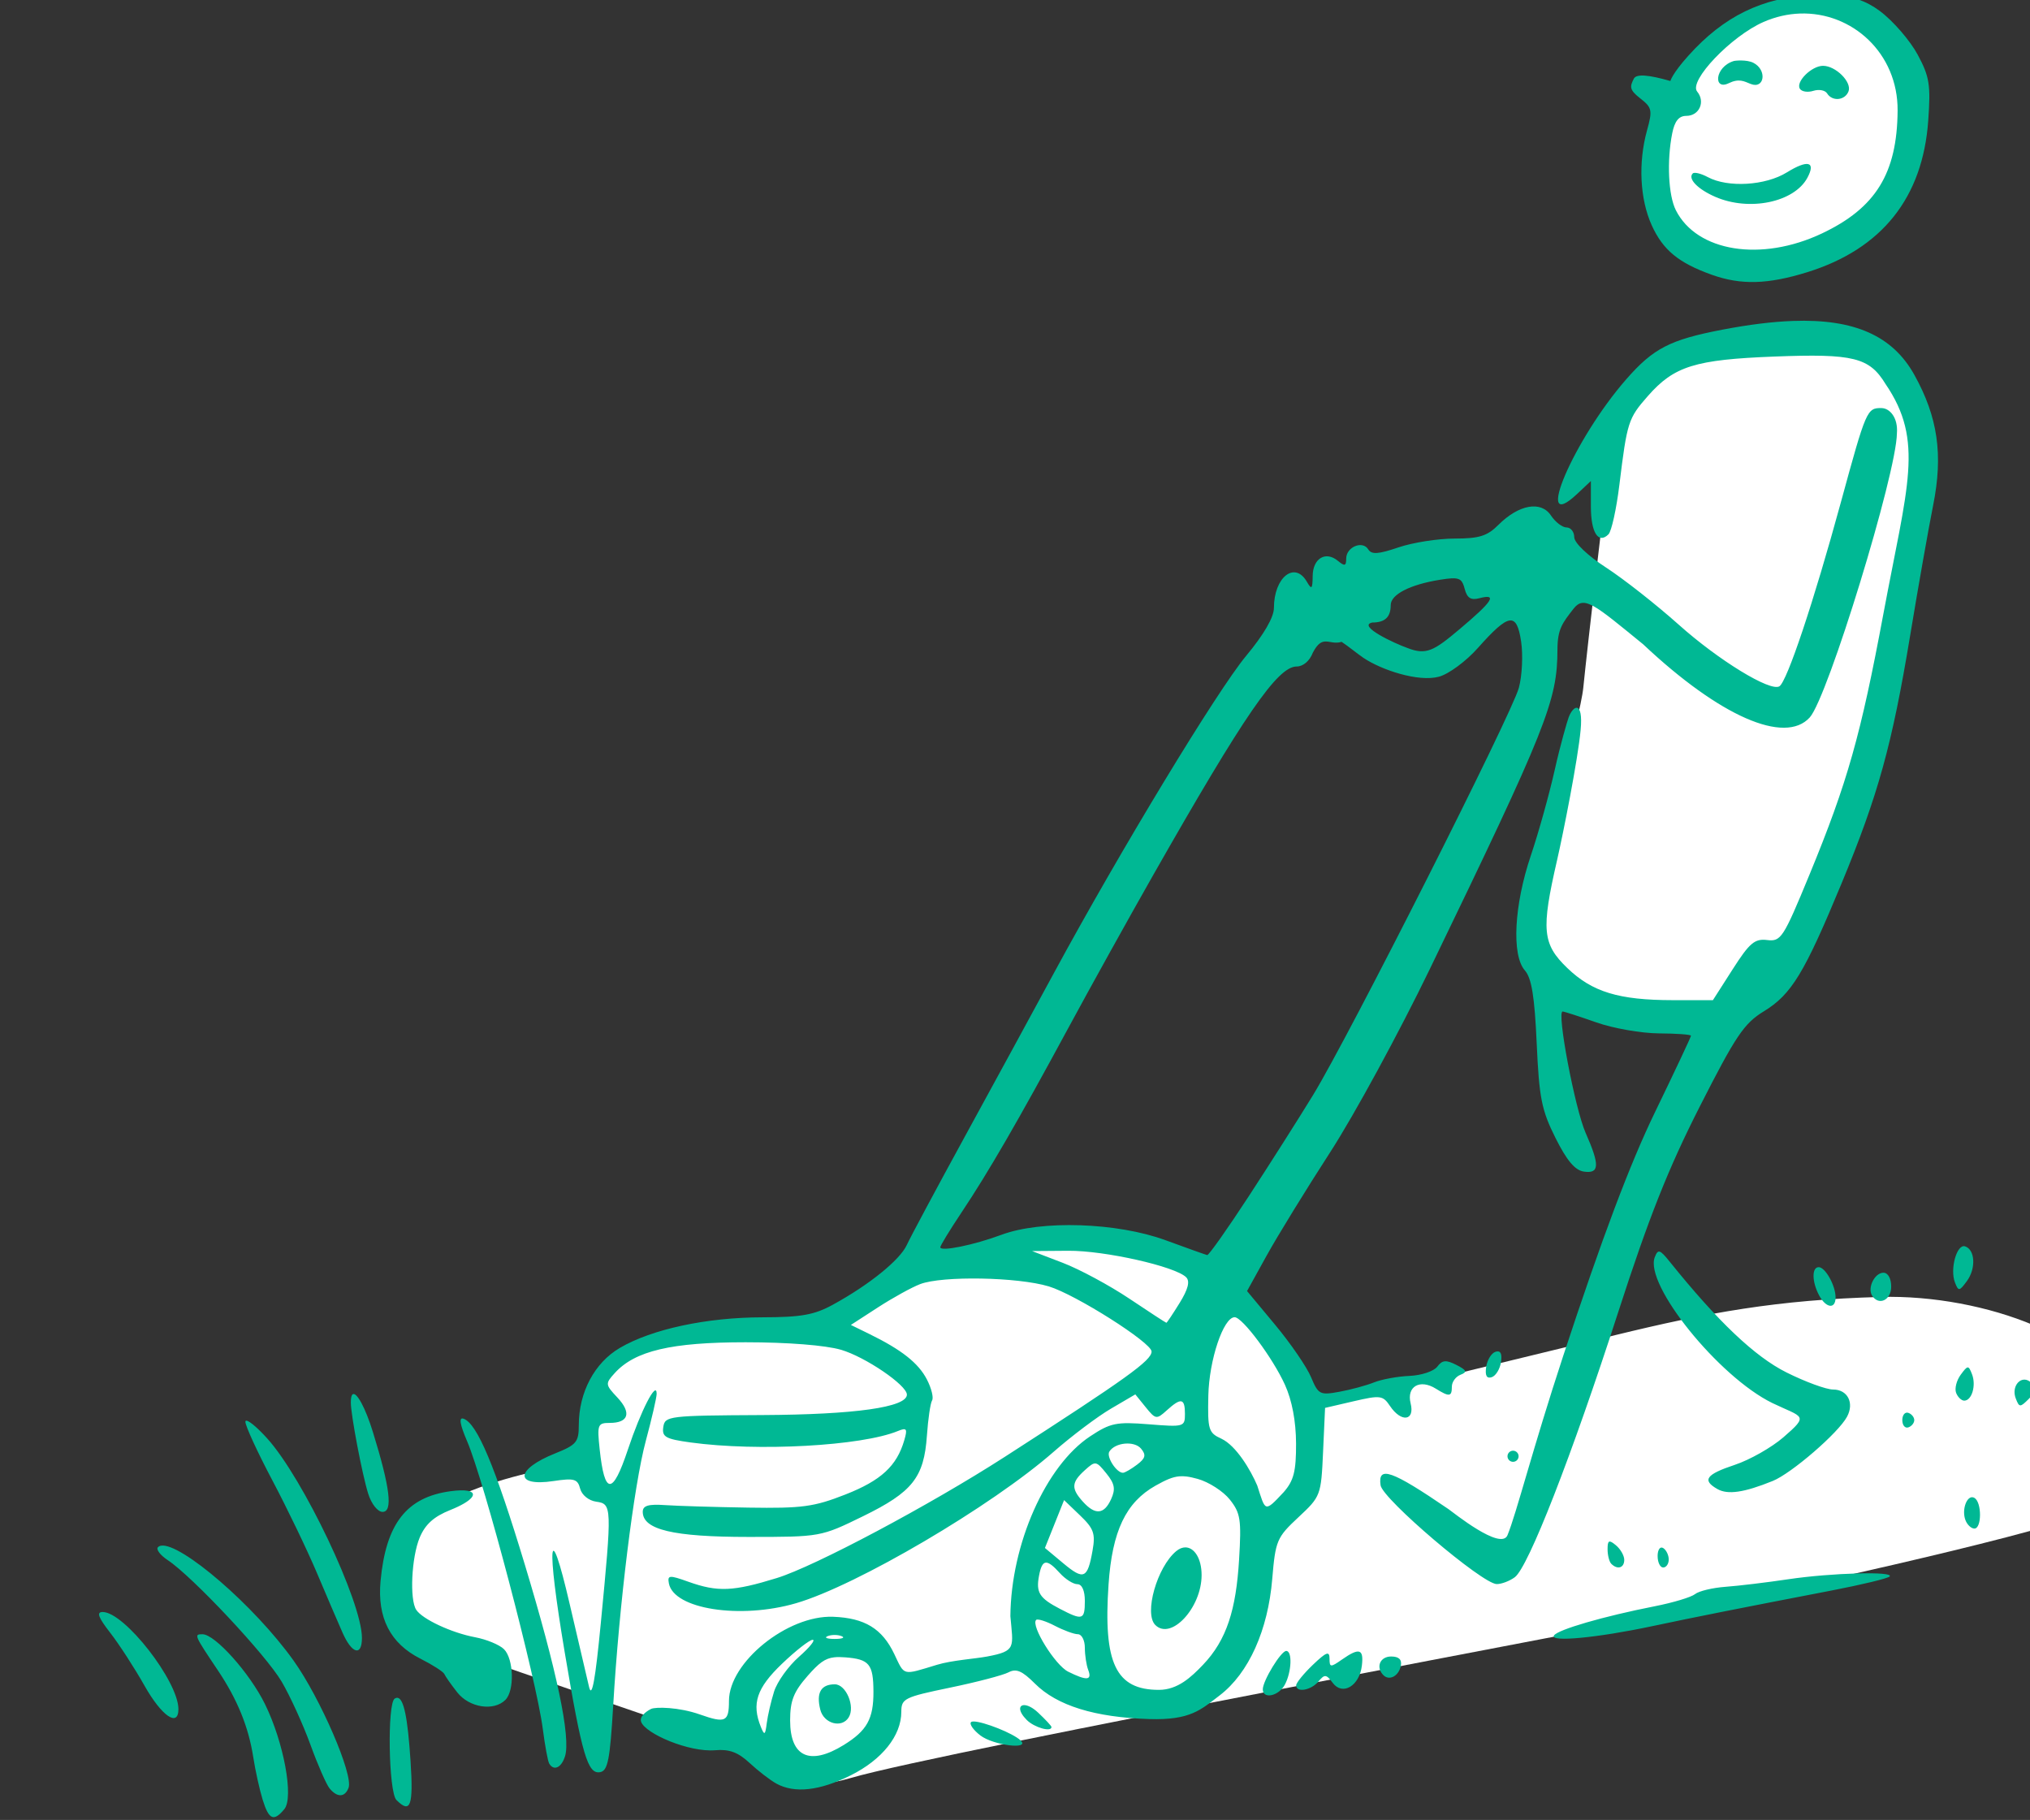 <?xml version="1.0" ?><svg height="310.39mm" viewBox="0 0 346.274 310.39" width="346.274mm" xmlns="http://www.w3.org/2000/svg">
    <rect x="0" y="0" width="346.274" height="310.39" fill="#333333" stroke="none"/>
    <g paint-order="markers stroke fill">
        <path d="m 44982.26,124.357 c -34.497,0.094 -85.648,25.177 -101.352,72.158 -21.649,64.771 12.773,82.939 47.858,98.654 62.733,3.201 99.111,-33.322 112.045,-76.537 12.935,-43.216 -12.167,-84.65 -44.938,-92.775 -4.096,-1.016 -8.685,-1.513 -13.613,-1.5 z m -3.623,219.537 c -13.594,0.266 -29.014,1.803 -46.153,3.658 -68.553,7.421 -78.252,32.739 -81.97,55.875 -3.719,23.136 -16.979,139.251 -19.243,162.096 -2.263,22.845 -26.998,97.781 -33.466,138.523 -6.467,40.742 8.246,55.728 45.756,66.641 0,0 8.893,4.074 46.564,5.529 37.672,1.455 86.984,-62.858 101.859,-95.598 14.874,-32.739 63.379,-215.35 56.75,-279.082 -4.971,-47.799 -29.316,-58.441 -70.097,-57.643 z m -472,572.521 c -5.643,-0.164 -11.262,0.047 -16.817,0.67 -44.436,4.982 -96.054,27.468 -121.789,44.703 -25.734,17.235 -42.49,15.619 -64.783,15.889 -22.293,0.269 -82.291,5.387 -101.592,26.797 -19.301,21.41 -14.029,60.176 -14.029,60.176 0,0 -110.872,13.963 -116.887,57.24 -3.93,28.275 -0.448,49.416 16.908,56.553 17.355,7.136 159.791,55.476 190.762,66.383 l 16.166,-5.562 c 0,0 7.132,45.401 65.334,28.301 58.201,-17.101 516.652,-102.578 533.709,-106.617 17.056,-4.04 169.668,-35.951 239.24,-56.283 69.573,-20.332 51.619,-34.472 43.539,-76.887 -8.079,-42.415 -87.227,-71.499 -153.658,-69.748 -66.43,1.75 -112.214,10.233 -170.715,24.506 -58.501,14.273 -193.015,46.877 -193.015,46.877 0,0 -12.239,-38.482 -44.219,-67.197 -27.982,-25.126 -68.654,-44.648 -108.154,-45.799 z" fill="#FFFFFF" transform="translate(164.876,-35.645) matrix(0.265,0,0,0.265,-10896.99,648.985) translate(-3313.529,-2437.82)"/>
        <path d="m 41678.344,-2317.963 c -3.939,-0.249 -8.128,-0.225 -12.627,0.035 -33.02,1.91 -57.543,13.88 -80.303,39.195 -10.618,11.809 -11.66,16.375 -11.66,16.375 -13.875,-3.962 -21.909,-4.748 -23.536,-1.486 -2.474,4.961 -3.124,7.03 4.041,12.588 7.691,5.964 8.065,7.689 4.492,20.557 -5.79,20.862 -4.637,44.372 3,61.195 7.246,15.957 17.285,24.222 38.733,31.877 18.715,6.679 36.042,6.2 61.418,-1.697 48.012,-14.943 74.305,-47.902 77.834,-97.562 1.641,-23.086 0.81,-28.268 -6.787,-42.408 -4.76,-8.859 -15.667,-21.634 -24.413,-28.152 -8.825,-6.577 -18.377,-9.77 -30.193,-10.516 z m -21.18,12.186 c 33.495,-1.147 63.139,25.434 62.856,62.502 -0.315,40.333 -14.058,62.629 -48.719,79.025 -38.997,18.45 -80.454,11.868 -94.012,-14.926 -4.853,-9.591 -5.9,-31.763 -2.339,-49.559 1.565,-7.834 4.282,-11.185 9.062,-11.185 8.356,0 12.417,-9.094 6.982,-15.641 -5.645,-6.805 21.836,-35.634 42.688,-44.779 7.819,-3.43 15.753,-5.173 23.482,-5.438 z m -37.541,30.213 c -2.505,-0.053 -4.612,0.2 -5.131,0.361 -12.298,3.833 -13.171,19.129 -3.203,14.277 6.674,-3.249 9.801,-1.279 14.188,0.469 8.87,3.533 10.71,-9.07 1.656,-13.637 -2.104,-1.061 -5.005,-1.418 -7.51,-1.471 z m 52.395,3.43 c -7.331,0 -17.699,10.252 -14.918,14.752 1.168,1.89 5.074,2.501 8.68,1.355 3.604,-1.144 7.592,-0.405 8.859,1.643 3.312,5.364 11.521,4.585 13.781,-1.307 2.279,-5.935 -8.206,-16.443 -16.402,-16.443 z m -9.518,63.273 c -2.322,-0.596 -7.037,1.157 -13.812,5.344 -13.758,8.503 -37.913,9.934 -50.848,3.012 -4.313,-2.313 -8.672,-3.37 -9.683,-2.357 -3.359,3.357 3.157,10.115 14.513,15.059 21.892,9.527 50.827,3.522 59.295,-12.309 2.789,-5.209 2.858,-8.152 0.535,-8.748 z m -9.945,100.926 v 0 c -13.312,0.481 -28.346,2.364 -45.287,5.605 -33.696,6.447 -44.514,12.023 -61.899,31.91 -33.752,38.607 -60.505,100.936 -31.714,73.891 l 8.931,-8.393 v 16.521 c 0,16.7 4.831,24.282 11.328,17.785 1.947,-1.949 5.098,-16.223 7.002,-31.723 5.004,-40.747 5.673,-42.839 18.358,-57.285 16.883,-19.229 30.36,-23.433 81.437,-25.4 50.957,-1.963 61.102,0.548 71.576,17.723 25.056,36.761 14,65.344 -1.394,147.746 -14.596,78.133 -22.997,108.318 -47.709,168.236 -16.76,40.643 -18.221,42.891 -27.143,41.816 -8.015,-0.967 -11.337,1.849 -22.173,18.793 l -12.75,19.928 -25.84,-0.022 c -34.709,-0.026 -51.865,-5.26 -67.903,-20.713 -16.017,-15.435 -16.875,-24.547 -6.554,-69.367 3.915,-17 13.422,-64.8 15.177,-83.912 1.755,-19.113 -4.815,-15.875 -7.746,-7.941 -0.935,2.531 -5.34,17.654 -8.859,33.404 -3.522,15.75 -10.482,40.717 -15.467,55.482 -10.784,31.936 -12.453,64.05 -3.842,73.891 4.354,4.973 6.276,16.8 7.625,46.953 1.575,35.132 3.127,42.945 12.08,60.853 7.316,14.631 12.592,20.873 18.327,21.688 10.048,1.427 10.291,-4.122 1.097,-24.906 -6.883,-15.563 -18.776,-78.361 -14.795,-78.135 1.136,0.064 10.923,3.232 21.75,7.041 10.828,3.809 28.949,6.977 40.27,7.043 11.321,0.064 20.584,0.74 20.584,1.504 0,0.763 -10.433,22.912 -23.182,49.219 -16.165,33.356 -34.039,80.809 -59.062,156.81 -19.736,59.94 -30.149,101.585 -35.881,115.441 -4.221,10.205 -35.153,-14.879 -37.986,-16.811 -36.661,-25.032 -45.546,-28.15 -43.698,-15.336 1.275,8.848 65.473,63.468 74.737,63.588 3.069,0.04 8.312,-1.943 11.652,-4.404 8.69,-6.403 36.492,-77.639 66.512,-170.422 19.766,-61.094 32.201,-92.444 52.525,-132.441 23.185,-45.624 28.521,-53.559 41.275,-61.35 17.806,-10.876 26.089,-24.505 50.057,-82.381 23.595,-56.974 32.481,-89.096 44.158,-159.648 5.176,-31.273 11.829,-68.941 14.783,-83.705 6.501,-32.506 3.009,-56.69 -12.117,-83.897 -13.872,-24.953 -38.302,-36.127 -78.238,-34.684 z m 57.223,56.08 c -9.506,-0.138 -9.975,0.94 -26.297,60.711 -17.504,64.102 -34.613,115.294 -39.559,118.35 -5.86,3.624 -39.111,-16.723 -64.728,-39.611 -14.4,-12.866 -35.432,-29.404 -46.735,-36.748 -12.034,-7.822 -20.562,-15.948 -20.582,-19.617 -0.02,-3.445 -2.25,-6.264 -4.965,-6.264 -2.711,0 -7.236,-3.474 -10.054,-7.719 -6.385,-9.615 -20.686,-7.046 -33.807,6.074 -7.183,7.185 -12.366,8.803 -28.201,8.803 -10.669,0 -26.927,2.555 -36.125,5.678 -13.033,4.426 -17.326,4.707 -19.449,1.27 -3.656,-5.914 -14.188,-1.53 -14.188,5.906 0,4.833 -0.977,5.109 -5.324,1.502 -7.902,-6.559 -16.126,-1.649 -16.262,9.693 -0.09,8.492 -0.649,9.035 -3.759,3.691 -7.838,-13.454 -21.188,-2.789 -21.188,16.926 0,5.957 -6.496,17.142 -17.926,30.877 -18.562,22.305 -81.187,125.611 -123.46,203.658 -13.326,24.609 -39.214,72.127 -57.525,105.596 -18.313,33.468 -35.13,64.878 -37.381,69.799 -4.423,9.688 -24.187,25.662 -47.607,38.48 -11.982,6.558 -20.401,8.063 -45.282,8.107 -36.062,0.063 -71.193,7.594 -91.83,19.689 -16.315,9.56 -26.429,28.597 -26.429,49.74 0,10.854 -1.528,12.679 -15.204,18.15 -25.726,10.295 -26.422,21.602 -1.089,17.803 13.332,-1.999 15.525,-1.374 17.166,4.894 1.072,4.1 5.513,7.701 10.345,8.385 10.137,1.433 10.193,2.933 2.955,78.096 -3.543,36.794 -5.735,48.744 -7.558,41.166 -1.413,-5.873 -7.055,-30.008 -12.538,-53.633 -13.244,-57.057 -15.047,-39.462 -3.182,31.08 11.163,66.394 14.858,78.887 22.873,77.356 4.93,-0.943 6.33,-8.108 8.375,-42.893 3.807,-64.754 13.283,-141.65 20.981,-170.283 3.845,-14.296 6.991,-27.944 6.991,-30.328 0,-8.941 -10.125,10.707 -18.557,36.018 -9.803,29.423 -14.955,29.343 -18.121,-0.281 -1.703,-15.918 -1.288,-17.002 6.481,-17.002 12.191,0 14.152,-6.512 4.924,-16.336 -7.829,-8.336 -7.892,-8.9 -1.724,-15.715 12.974,-14.338 36.375,-19.85 84.269,-19.85 26.972,-10e-4 51.345,1.916 61.364,4.83 15.614,4.539 42.441,22.788 42.441,28.867 0,8.14 -33.316,12.849 -93.068,13.152 -60.384,0.308 -62.681,0.586 -63.739,7.691 -0.948,6.382 1.411,7.714 17.567,9.936 43.206,5.943 110.03,2.27 133.386,-7.334 5.743,-2.36 6.33,-1.54 4.184,5.85 -4.835,16.64 -14.926,25.955 -37.867,34.967 -20.281,7.966 -27.916,8.999 -62.481,8.455 -21.655,-0.34 -45.816,-1.067 -53.689,-1.615 -10.731,-0.746 -14.32,0.339 -14.32,4.326 0,11.505 19.578,16.156 68.009,16.156 46.449,0 46.585,-0.025 73.801,-13.33 31.802,-15.547 39.228,-24.912 41.098,-51.852 0.745,-10.717 2.241,-20.926 3.332,-22.686 1.086,-1.761 -0.423,-7.842 -3.358,-13.514 -5.45,-10.541 -16.273,-19.074 -37.15,-29.293 l -11.768,-5.76 17.409,-11.279 c 9.572,-6.203 21.818,-12.956 27.211,-15.006 14.269,-5.424 62.702,-4.564 82.752,1.471 17.191,5.174 66.187,36.205 66.187,41.918 0,5.772 -15.97,17.231 -94.408,67.74 -48.393,31.162 -122.404,70.514 -146.781,78.043 -28.18,8.705 -38.104,9.119 -56.998,2.381 -12.276,-4.383 -13.509,-4.281 -12.518,1.051 3.088,16.583 45.861,23.259 81.861,12.775 38.932,-11.336 125.85,-62.423 165.819,-97.465 11.602,-10.171 28.172,-22.642 36.824,-27.713 l 15.734,-9.221 6.682,8.254 c 6.387,7.886 6.987,7.974 13.57,2.018 9.222,-8.346 11.694,-7.859 11.694,2.305 0,8.311 -0.613,8.487 -23.247,6.67 -20.919,-1.679 -24.701,-0.902 -37.775,7.75 -28.572,18.904 -50.934,69.32 -51.344,115.734 1.724,20.045 4.076,22.402 -14.937,25.965 -7.961,1.492 -22.636,2.4 -32.297,5.332 -22.608,6.858 -20.693,7.34 -27.506,-6.945 -7.796,-16.347 -19.045,-23.194 -39.365,-23.963 -29.367,-1.111 -67.035,29.316 -67.035,54.147 0,13.473 -2.264,14.533 -18.672,8.744 -13.668,-4.823 -28.476,-4.947 -31.442,-3.6 -0.996,0.453 -7.863,4.163 -6.439,8.268 2.675,7.706 30.948,19.775 47.678,18.334 9.098,-0.784 14.728,1.301 22.17,8.213 5.485,5.094 13.194,11.04 17.129,13.213 h -0.01 c 11.78,6.499 27.9,4.725 47.974,-5.279 20.202,-10.067 32.529,-25.525 32.549,-40.826 0.01,-8.569 1.873,-9.495 31.336,-15.596 17.227,-3.567 34.183,-8.005 37.682,-9.861 4.926,-2.614 8.758,-0.977 16.984,7.248 14.178,14.178 38.498,21.728 73.541,22.83 26.697,0.84 33.307,-6.049 45.296,-15.166 18.918,-14.388 31.181,-42.284 33.914,-74.897 2.083,-24.828 2.923,-26.816 16.813,-39.773 14.411,-13.442 14.64,-14.047 15.912,-42.035 l 1.289,-28.396 18.437,-4.279 c 17.141,-3.978 18.783,-3.763 23.35,3.047 7.234,10.793 16.137,9.652 13.285,-1.703 -2.715,-10.816 5.955,-15.853 16.234,-9.434 8.714,5.442 10.313,5.234 10.313,-1.338 0,-3.014 2.508,-6.444 5.574,-7.621 4.512,-1.731 4.002,-2.939 -2.683,-6.332 -6.675,-3.389 -9.035,-3.168 -12.297,1.15 -2.217,2.939 -10.271,5.606 -17.895,5.926 -7.625,0.32 -17.89,2.2 -22.809,4.18 -4.924,1.978 -14.945,4.693 -22.268,6.031 -12.574,2.297 -13.59,1.772 -18.27,-9.426 -2.724,-6.521 -13.107,-21.653 -23.072,-33.627 l -18.117,-21.771 12.664,-22.891 c 6.963,-12.591 25.341,-42.488 40.838,-66.439 15.498,-23.95 44.411,-77.106 64.256,-118.123 75.205,-155.456 81.969,-172.379 82.049,-205.453 0.04,-13.266 3.239,-17.03 10.279,-26.141 6.915,-8.949 13.543,-2.722 44.893,22.82 49.22,46.335 91.208,64.763 107.23,47.059 11.604,-12.822 55.884,-157.123 56.098,-182.83 0.835,-10.14 -4.642,-16.146 -9.791,-16.252 z m -276.926,109.574 c 5.702,-0.29 7.095,1.421 8.48,6.717 1.559,5.965 3.973,7.516 9.463,6.08 11.914,-3.115 8.659,1.937 -12.961,20.113 -16.213,13.632 -21.224,16.772 -33.601,11.812 -7.892,-2.776 -32.321,-14.153 -22.367,-16.291 8.137,0 11.873,-3.448 11.873,-11.215 0,-6.84 12.436,-13.22 31.814,-16.318 3.018,-0.482 5.398,-0.802 7.299,-0.898 z m 37.332,27.142 c 4.101,-0.611 6.06,3.983 7.494,13.541 1.292,8.613 0.64,22.008 -1.449,29.764 -4.564,16.951 -109.163,223.919 -132.363,261.908 -9.018,14.765 -27.664,44.107 -41.43,65.205 -13.77,21.098 -25.839,38.187 -26.822,37.975 -0.985,-0.211 -13.066,-4.518 -26.848,-9.574 -31.151,-11.429 -79.961,-13.04 -105.596,-3.484 -17.679,6.591 -39.373,11.014 -39.373,8.027 0,-1.043 6.118,-11.07 13.596,-22.281 17.481,-26.209 36.268,-58.651 68.808,-118.822 14.373,-26.578 38.964,-70.876 54.647,-98.438 58.779,-103.309 80.056,-134.23 92.363,-134.23 4.169,0 8.381,-3.599 10.389,-8.881 6.397,-12.366 10.505,-4.509 18.533,-6.984 4.278,2.804 10.43,7.876 14.004,10.283 11.571,7.795 35.333,15.737 48.645,12.156 6.289,-1.693 17.467,-9.935 25.052,-18.477 10.005,-11.261 16.249,-17.077 20.35,-17.688 z m 293.269,402.779 c -5.3,-1.744 -9.884,14.574 -6.529,23.233 2.259,5.82 2.811,5.757 7.682,-0.861 5.959,-8.099 5.333,-20.236 -1.153,-22.371 z m -577.252,2.846 c 23.325,-0.186 68.867,10.052 75.874,17.057 2.556,2.558 1.253,7.676 -4.2,16.498 v 0 c -4.346,7.034 -8.193,12.791 -8.545,12.791 -0.352,0 -11.092,-6.996 -23.869,-15.549 -12.776,-8.553 -32.089,-18.939 -42.916,-23.08 l -19.685,-7.531 z m 380.702,0.584 c -1.342,-0.397 -2.153,0.863 -3.2,3.553 -6.818,17.51 41.054,76.906 75.633,93.838 19.724,9.48 24.094,7.427 7.119,22.104 -7.561,6.535 -21.608,14.496 -31.218,17.688 -18.613,6.182 -21.266,9.872 -11.205,15.588 6.679,3.795 17.135,2.268 35.58,-5.195 12.148,-4.916 42.302,-30.98 47.863,-41.373 4.767,-8.902 0.354,-17.486 -8.981,-17.486 -4.397,0 -17.914,-4.957 -30.041,-11.016 -20.335,-10.162 -44.147,-32.754 -75.168,-71.312 -3.168,-3.937 -5.041,-5.99 -6.382,-6.387 z m 102.33,9.967 z m 0,0 c -4.537,0.01 -4.407,9.431 0.25,18.131 4.459,8.333 10.613,9.098 10.613,1.318 0,-7.604 -6.613,-19.445 -10.863,-19.449 z m 41.67,3.576 c -5.594,0 -10.429,9.644 -7.342,14.643 4.228,6.84 12.33,3.1 12.33,-5.691 0,-5.263 -2.054,-8.951 -4.988,-8.951 z m -417.623,28.637 c 5.009,0 24.561,26.257 32.377,43.484 4.555,10.038 7.09,23.465 7.15,37.752 0.06,17.953 -1.458,23.921 -7.979,31.365 -12.566,13.459 -11.631,12.232 -17.002,-4.273 -4.269,-10.014 -13.551,-25.637 -23.058,-30.133 -8.324,-3.789 -8.912,-5.744 -8.434,-27.713 0.501,-22.998 9.726,-50.482 16.946,-50.482 z m 169.914,22.053 c -0.553,-0.135 -1.233,-0.066 -2.043,0.201 -2.626,0.865 -5.312,5.251 -5.969,9.746 -0.814,5.552 0.332,7.668 3.578,6.598 2.626,-0.865 5.313,-5.25 5.971,-9.744 0.609,-4.165 0.116,-6.397 -1.537,-6.801 z m 301.939,10.266 c -0.965,0.046 -2.217,1.607 -4.508,4.719 -2.674,3.637 -4,8.873 -2.943,11.635 1.061,2.762 3.417,5.02 5.237,5.02 4.888,0 7.782,-9.823 4.998,-17.002 -1.142,-2.949 -1.82,-4.417 -2.784,-4.371 z m 36.483,7.842 v 0 c -4.41,0.01 -7.975,5.772 -5.533,12.135 2.239,5.834 2.791,5.852 8.377,0.266 4.668,-4.67 5.03,-6.927 1.656,-10.301 -1.466,-1.468 -3.029,-2.104 -4.5,-2.102 z m -1075.955,9.387 c -0.818,0.462 -1.295,2.161 -1.295,5.279 0,8.029 7.345,46.581 11.206,58.824 2.064,6.544 6.095,11.633 9.218,11.633 6.762,0 4.898,-15.441 -6.211,-51.404 -4.932,-15.967 -10.462,-25.717 -12.918,-24.332 z m 999.741,11.963 c -1.381,0.449 -2.356,2.25 -2.356,4.711 0,3.28 1.733,5.389 3.85,4.684 2.116,-0.705 3.847,-2.813 3.847,-4.684 0,-1.87 -1.731,-3.977 -3.847,-4.684 -0.53,-0.176 -1.034,-0.177 -1.494,-0.027 z m -928.551,3.781 c -3.038,-0.989 -2.286,3.655 2.348,14.463 10.978,25.609 44.644,153.522 48.728,185.131 1.399,10.828 3.259,20.895 4.134,22.371 2.946,4.968 7.83,2.738 10.172,-4.644 3.826,-12.051 -5.176,-55.026 -25.833,-123.324 -19.244,-63.636 -30.826,-91.157 -39.549,-93.996 z m -139.197,1.391 c -0.722,-0.226 -1.131,-0.05 -1.15,0.586 -0.08,2.543 7.701,19.458 17.288,37.586 9.59,18.127 22.543,45.039 28.786,59.805 6.241,14.764 13.669,32.08 16.51,38.478 6.03,13.589 12.438,15.262 12.438,3.246 0,-23.125 -37.86,-102.822 -61.002,-128.404 -5.722,-6.327 -10.703,-10.619 -12.87,-11.297 z m 564.935,14.676 c 4.111,-0.381 8.302,0.635 10.467,3.244 3.361,4.053 2.834,6.176 -2.553,10.254 -3.74,2.829 -7.806,5.192 -9.041,5.258 -4.119,0.208 -10.929,-10.262 -8.855,-13.615 1.841,-2.98 5.871,-4.759 9.982,-5.141 z m 249.893,4.551 c -1.967,0 -3.578,1.611 -3.578,3.58 0,1.968 1.611,3.578 3.578,3.578 1.969,0 3.58,-1.61 3.58,-3.578 0,-1.968 -1.611,-3.58 -3.58,-3.58 z m -268.649,8.226 c 1.796,0.258 3.559,2.304 6.848,6.365 5.409,6.68 6.043,10.094 3.078,16.598 -4.505,9.889 -10.204,10.404 -18.135,1.641 -7.693,-8.503 -7.468,-12.424 1.164,-20.234 3.421,-3.097 5.25,-4.627 7.045,-4.369 z m 53.91,8.258 c 1.466,-0.122 2.947,-0.078 4.537,0.115 2.123,0.258 4.44,0.784 7.18,1.541 7.141,1.972 16.459,7.959 20.707,13.305 6.878,8.657 7.53,12.885 5.965,38.65 -1.944,32.012 -7.827,51.607 -23.301,67.768 -7.431,7.759 -16.148,16.057 -28.316,16.057 -27.724,0 -35.886,-17.09 -32.406,-67.852 2.356,-34.401 11.137,-52.837 30.298,-63.605 6.683,-3.756 10.94,-5.612 15.336,-5.979 z m -458.292,9.285 c -2.386,-0.41 -5.983,-0.361 -10.789,0.283 -28.398,3.809 -41.724,20.881 -45.154,57.84 -2.195,23.661 6.261,40.15 25.604,49.922 7.875,3.978 14.826,8.438 15.453,9.91 0.622,1.471 4.36,6.784 8.31,11.805 7.75,9.853 23.521,12.311 31.002,4.832 5.947,-5.948 5.389,-26.316 -0.899,-32.602 -2.857,-2.857 -11.258,-6.332 -18.667,-7.723 -15.053,-2.824 -33.822,-11.569 -37.831,-17.627 -4.362,-6.596 -3.063,-33.851 2.217,-46.488 3.563,-8.53 9.092,-13.514 19.687,-17.754 14.511,-5.805 18.227,-11.168 11.067,-12.398 z m 968.434,4.16 c 0,-10e-5 0,0 0,0 z m 0,0 c -3.773,0.133 -6.577,8.541 -4.172,14.812 1.133,2.953 3.721,5.369 5.75,5.369 4.75,0 4.822,-16.773 0.08,-19.703 -0.564,-0.349 -1.121,-0.496 -1.658,-0.478 z m -584.397,1.855 10.291,9.863 c 8.818,8.445 9.971,11.69 8.04,22.586 -3.226,18.208 -5.631,19.255 -18.866,8.207 l -11.795,-9.846 6.166,-15.404 z m 350.854,26.768 c -0.784,0.372 -1.012,1.933 -1.012,4.842 0,3.851 1.074,8.074 2.387,9.387 3.998,3.998 8.351,2.671 8.351,-2.545 0,-2.711 -2.415,-6.936 -5.369,-9.387 -2.23,-1.851 -3.573,-2.668 -4.357,-2.297 z m -932.051,2.557 c -0.844,0.131 -1.535,0.45 -2.057,0.971 -1.382,1.383 1.417,5.114 6.219,8.289 15.898,10.514 63.37,61.141 73.436,78.322 5.447,9.294 13.761,27.524 18.476,40.51 4.713,12.987 10.271,25.663 12.352,28.17 4.94,5.95 9.816,5.789 12.193,-0.404 3.2,-8.338 -18.133,-57.701 -35.39,-81.883 -25.41,-35.608 -72.564,-75.943 -85.229,-73.975 z m 659.334,1.111 c -1.909,-0.022 -3.934,0.739 -5.943,2.406 -12.377,10.271 -20.855,40.159 -13.487,47.529 10.126,10.126 29.795,-11.029 29.815,-32.076 0.01,-10.694 -4.658,-17.793 -10.385,-17.859 z m 306.109,0.141 c -1.282,0.33 -2.187,2.395 -2.187,5.436 0,4.053 1.609,7.371 3.576,7.371 1.968,0 3.58,-2.321 3.58,-5.158 0,-2.837 -1.612,-6.154 -3.58,-7.371 -0.492,-0.304 -0.961,-0.387 -1.389,-0.277 z m -396.083,9.684 c 2.027,-0.236 4.859,2.02 9.095,6.703 3.565,3.937 8.647,7.158 11.295,7.158 2.965,0 4.813,4.131 4.813,10.74 0,12.307 -1.409,12.758 -16.024,5.137 -13.306,-6.938 -15.538,-10.507 -13.441,-21.477 1.011,-5.295 2.233,-8.025 4.262,-8.262 z m 522.312,6.943 c -13.265,0.354 -30.435,1.664 -44.301,3.734 -13.78,2.058 -31.924,4.243 -40.318,4.855 -8.395,0.614 -17.257,2.73 -19.688,4.703 -2.433,1.973 -14.087,5.488 -25.9,7.811 -33.036,6.496 -62.608,15.082 -64.941,18.854 -2.71,4.386 27.906,1.476 63.15,-6.002 27.614,-5.859 54.625,-11.229 115.592,-22.975 19.277,-3.714 36.057,-7.759 37.286,-8.988 1.746,-1.747 -7.616,-2.346 -20.88,-1.992 z m -1129.312,24.816 c -4.142,0 -2.903,3.403 4.882,13.422 5.733,7.383 15.654,22.686 22.041,34.006 11.019,19.538 21.822,27.009 21.822,15.094 0,-17.963 -34.74,-62.522 -48.745,-62.522 z m 600.855,5.102 c 0.905,-0.907 6.316,0.786 12.023,3.762 5.709,2.976 12.393,5.432 14.854,5.432 2.46,0.012 4.471,3.918 4.471,8.68 0,4.761 0.979,11.203 2.175,14.316 2.601,6.783 -0.894,7.083 -12.912,1.107 -8.409,-4.182 -24.207,-29.701 -20.611,-33.297 z m -536.623,9.215 c -5.575,0 -5.391,0.428 9.928,23.268 12.514,18.663 19.731,36.373 22.756,55.848 1.343,8.658 4.067,20.976 6.05,27.375 4.012,12.944 7.123,14.298 13.948,6.074 6.209,-7.483 -0.303,-42.851 -12.446,-67.594 -9.818,-19.999 -32.158,-44.971 -40.236,-44.971 z m 406.894,0.467 c 1.622,0 3.246,0.248 4.477,0.744 2.462,0.993 0.446,1.805 -4.477,1.805 -4.921,0 -6.933,-0.811 -4.472,-1.805 1.229,-0.496 2.851,-0.744 4.472,-0.744 z m -14.128,3.113 c 2.003,0 -1.955,4.915 -8.791,10.92 -6.841,6.005 -14.057,16.071 -16.038,22.371 -1.979,6.3 -4.104,15.481 -4.724,20.402 -0.969,7.697 -1.495,8.032 -3.778,2.393 -6.067,-14.995 -2.724,-25.027 13.518,-40.592 8.893,-8.522 17.811,-15.494 19.813,-15.494 z m 304.841,7.158 c -3.38,0 -15.091,19.18 -15.091,24.715 0,6.55 10.24,4.383 14.191,-3.002 4.363,-8.149 4.924,-21.713 0.9,-21.713 z m 46.948,0.5 c -1.976,-0.601 -5.516,1.141 -11.129,5.072 -7.308,5.121 -7.955,5.066 -7.955,-0.668 0,-5.037 -2.074,-4.256 -10.739,4.047 -5.907,5.658 -10.738,11.596 -10.738,13.197 0,4.902 9.595,3.231 14.352,-2.5 3.973,-4.789 5.024,-4.686 9.175,0.895 6.289,8.455 17.207,2.023 18.77,-11.059 0.649,-5.441 0.239,-8.384 -1.736,-8.984 z m 20.55,3.08 c -7.159,0 -10.026,6.941 -4.957,12.008 3.836,3.835 9.947,0.548 11.225,-6.039 0.779,-4.024 -1.263,-5.969 -6.268,-5.969 z m -358.396,0.512 c 2.027,-0.224 4.299,-0.18 7.019,0.029 15.515,1.195 18.088,4.33 18.168,22.068 0.07,17.523 -4.14,25.091 -19.115,34.344 -21.845,13.501 -34.521,7.685 -34.521,-15.84 0,-12.634 2.269,-18.392 11.308,-28.686 7.179,-8.176 11.058,-11.245 17.141,-11.916 z m 0.33,17.387 c -8.956,0 -12.085,5.454 -9.361,16.311 2.269,9.039 13.834,12.177 18.293,4.963 4.305,-6.967 -1.702,-21.273 -8.932,-21.273 z m -281.473,8.693 c -0.577,-0.075 -1.185,0.091 -1.828,0.488 -4.911,3.034 -3.952,60.227 1.094,65.271 9.105,9.103 10.998,3.83 9.084,-25.234 -1.821,-27.643 -4.312,-39.998 -8.35,-40.525 z m 403.442,4.703 c -3.559,-0.059 -4.13,3.849 1.601,9.582 4.86,4.859 15.887,7.977 15.887,4.492 0,-0.641 -3.856,-4.79 -8.57,-9.219 -3.571,-3.354 -6.783,-4.82 -8.918,-4.856 z m -32.453,10.527 c -0.894,-0.021 -1.53,0.103 -1.83,0.404 -1.234,1.234 1.451,5.088 5.97,8.565 8.323,6.404 32.399,9.407 25.934,3.234 -4.928,-4.706 -23.817,-12.052 -30.074,-12.203 z" fill="#00B894" transform="translate(164.876,-35.645) matrix(0.265,0,0,0.265,-10896.99,648.985)"/>
    </g>
</svg>